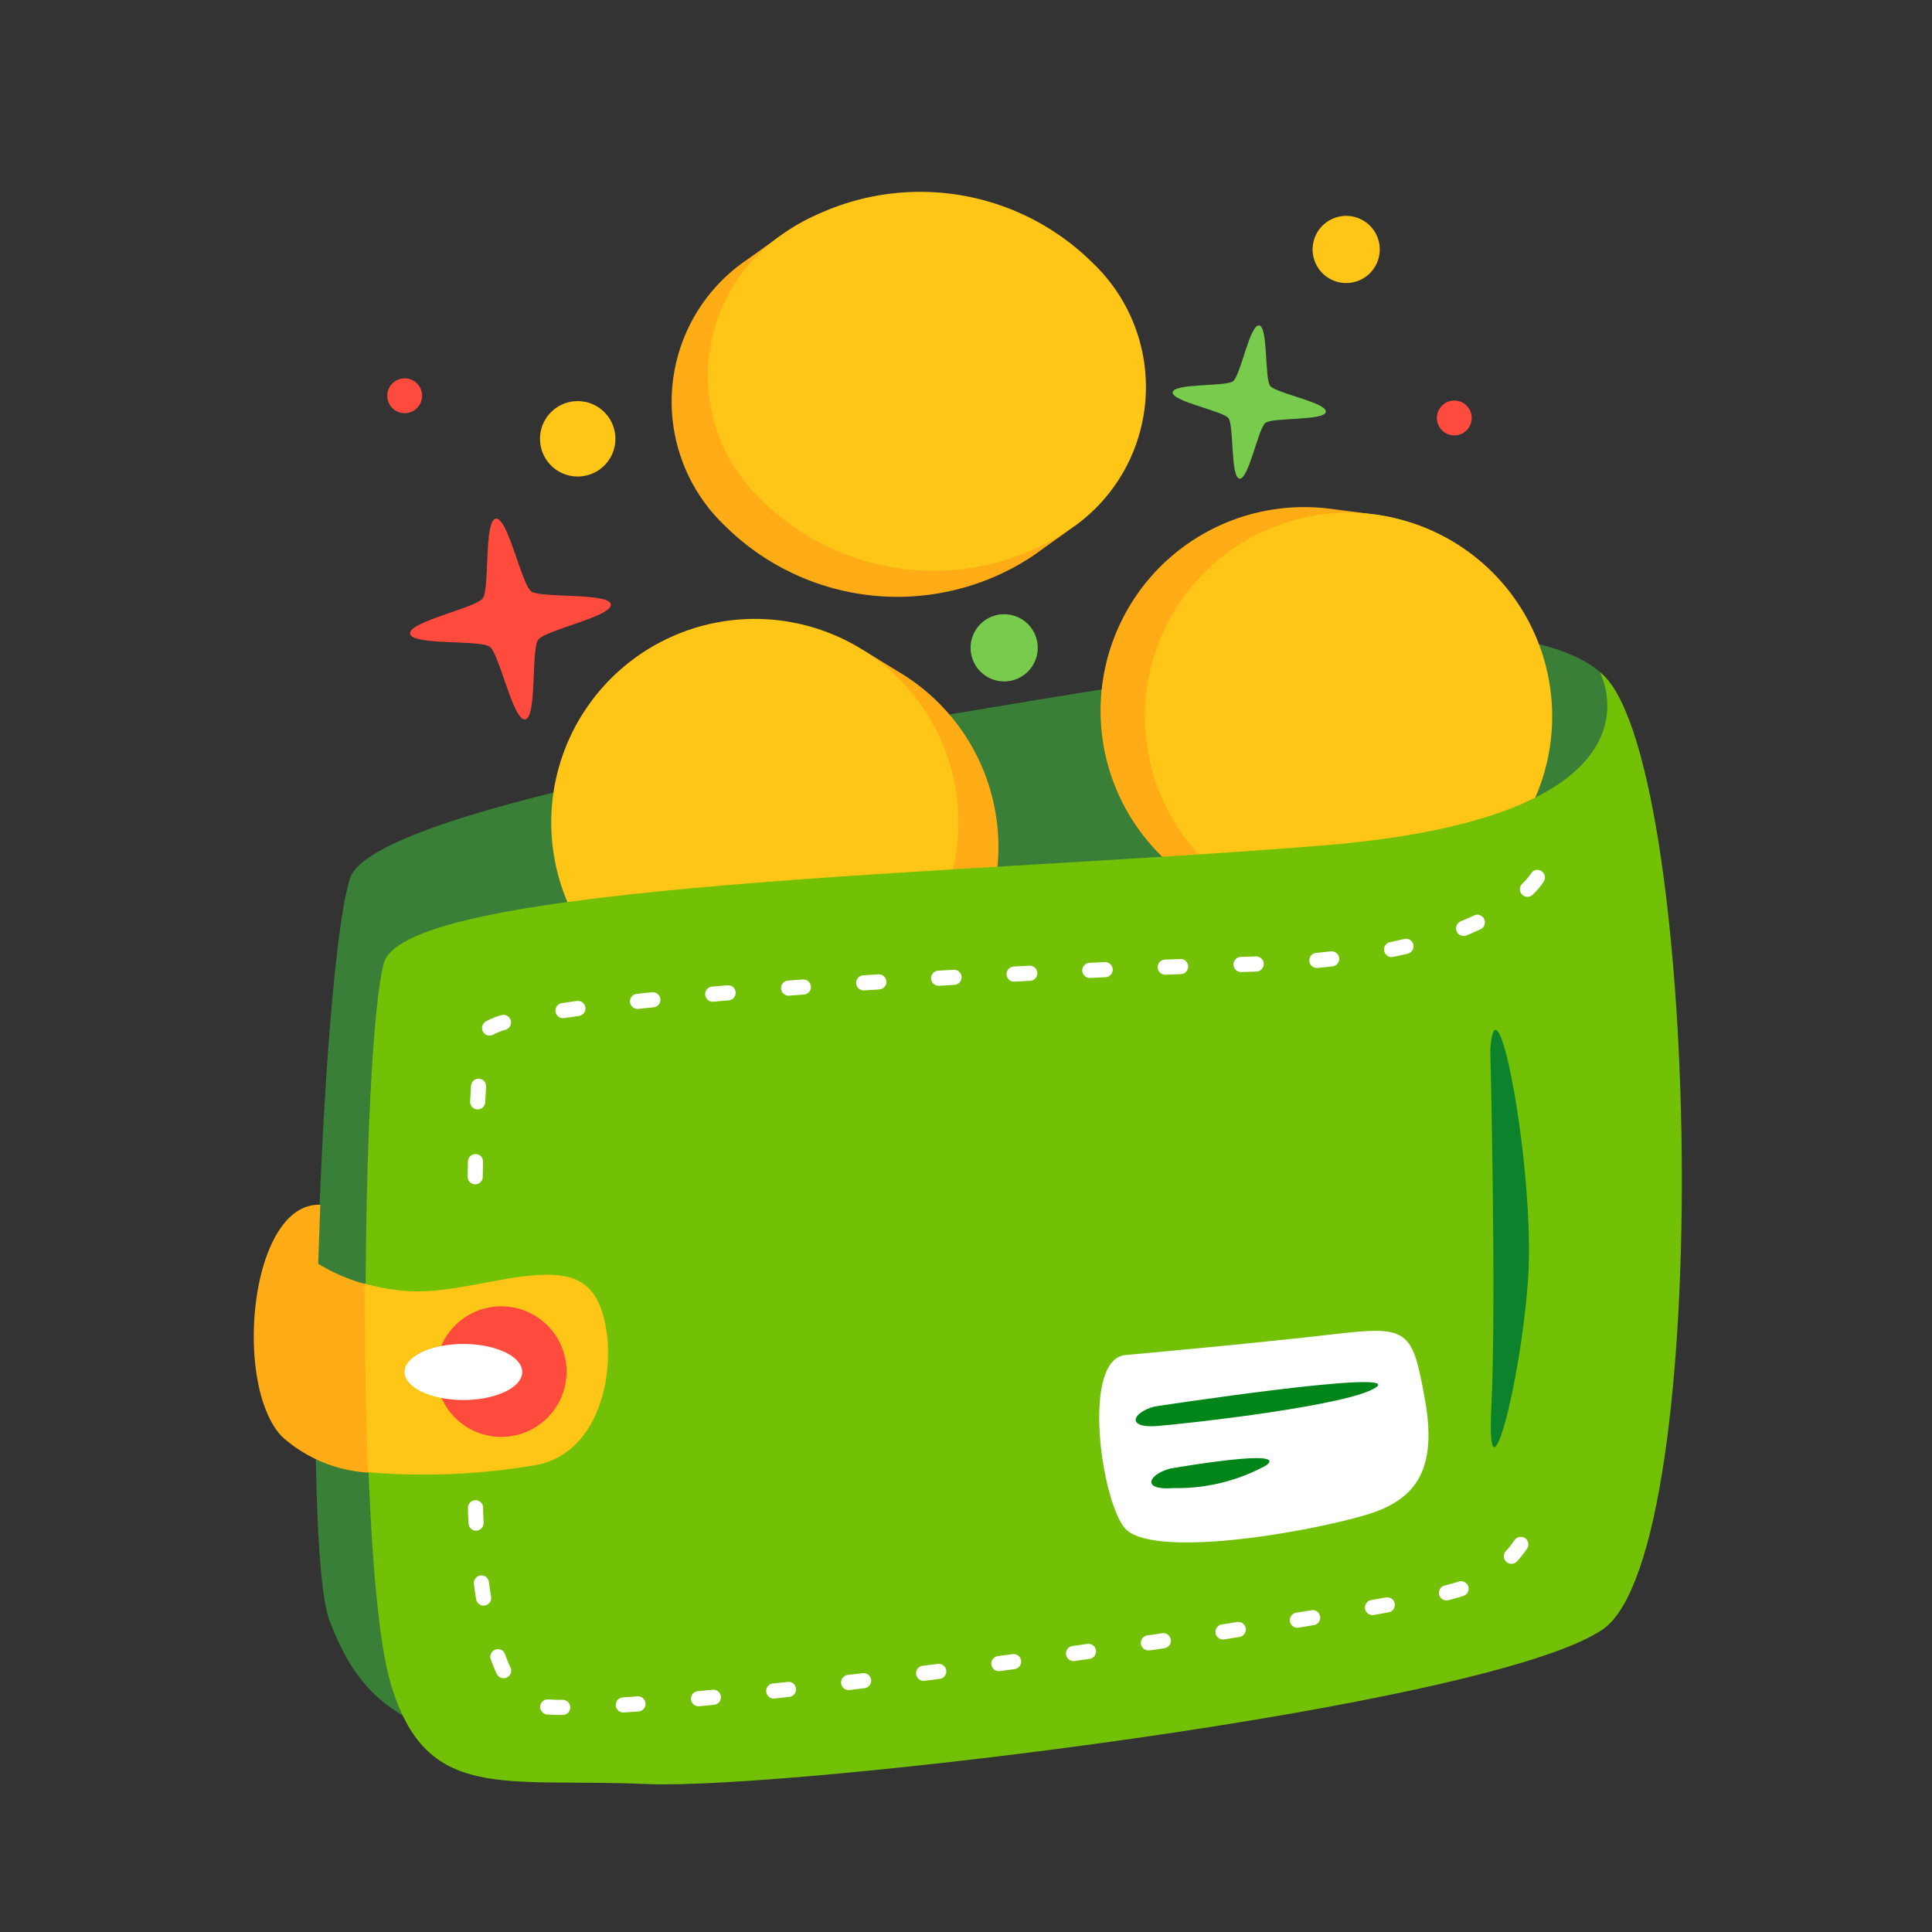 <svg xmlns="http://www.w3.org/2000/svg" xmlns:xlink="http://www.w3.org/1999/xlink" width="82" height="82" viewBox="0 0 82 82"><rect x="0" y="0" width="82" height="82" fill="#333333" stroke="none"/><defs><clipPath id="a"><rect width="82" height="82" transform="translate(0.222)" fill="none" stroke="#707070" stroke-width="1"/></clipPath></defs><g transform="translate(-0.221)" clip-path="url(#a)"><g transform="translate(10.992 6.872)"><g transform="translate(0 0)"><g transform="translate(0 0)"><path d="M78.992,46.931s-2.578-2.607-10.757-.993S27.212,51.809,25.956,55.7s-2.1,28.338-.86,31.534,2.93,4.8,8.409,5.5S66.048,73,67.015,72.362,84.079,54.668,78.992,46.931Z" transform="translate(-21.871 -25.291)" fill="#3a7f38"/><g transform="translate(37.103 13.628) rotate(7.262)"><path d="M16.271,8.643s-1.356,8.606-6.1,8.643H8.643A8.643,8.643,0,0,1,8.643,0h1.873c4.753.024,5.755,3.885,5.755,8.643Z" transform="translate(0 0)" fill="#ffac17"/><path d="M17.286,8.643A8.643,8.643,0,1,1,8.643,0a8.643,8.643,0,0,1,8.643,8.643Z" transform="translate(1.896 0)" fill="#ffc517"/></g><g transform="matrix(-0.853, -0.522, 0.522, -0.853, 25.744, 40.908)"><path d="M16.266,8.641s-1.356,8.6-6.1,8.64H8.641A8.641,8.641,0,1,1,8.641,0h1.873C15.264.025,16.266,3.884,16.266,8.641Z" transform="translate(0 0)" fill="#ffac17"/><path d="M17.281,8.641A8.641,8.641,0,1,1,8.641,0a8.641,8.641,0,0,1,8.641,8.641Z" transform="translate(1.895 0)" fill="#ffc517"/></g><path d="M80.644,48.11s3.394,6.129-11.7,7.367-38.957,1.579-39.9,5-1.218,25.412.279,30.54,4.8,4.03,10.841,4.3,35.754-3.254,40.605-6.558,4.145-37.443-.129-40.647Z" transform="translate(-23.522 -26.47)" fill="#73c106"/><path d="M35.364,93.092c-1.635-.25-4.093.641-5.994.659A8.253,8.253,0,0,1,27,93.418S25.174,94.893,25.5,96.77a23.912,23.912,0,0,0,1.645,4.66,28.231,28.231,0,0,0,6.94-.274c3.509-.47,3.83-5.713,2.585-7.359a1.92,1.92,0,0,0-1.31-.705Z" transform="translate(-22.296 -45.815)" fill="#ffc517"/><path d="M39.09,98.513a2.771,2.771,0,1,1-2.4-3.1A2.771,2.771,0,0,1,39.09,98.513Z" transform="translate(-25.836 -46.819)" fill="#ff4b3d"/><path d="M22.663,87.743c-2.994-.1-3.721,7.642-1.628,9.839a6.026,6.026,0,0,0,3.658,1.531c-.128-2.752-.15-7.173-.153-8.012a7.742,7.742,0,0,1-1.967-.854Z" transform="translate(-19.84 -43.482)" fill="#ffac17"/><g transform="translate(18.972 0) rotate(7.262)"><path d="M14.9,3.261s5.8,6.358,2.355,9.607L16.135,13.91a10.392,10.392,0,0,1-13.158.423,7.27,7.27,0,0,1-.49-11.339L3.859,1.719C7.361-1.5,11.143.256,14.9,3.261Z" transform="translate(0 0.863)" fill="#ffac17"/><path d="M15.644,2.143a7.27,7.27,0,0,1,.49,11.339,10.392,10.392,0,0,1-13.158.423,7.27,7.27,0,0,1-.49-11.339,10.392,10.392,0,0,1,13.158-.423Z" transform="translate(1.389 0)" fill="#ffc517"/></g><g transform="translate(5.667 2.291)"><path d="M91.937,26.228c-.388-.05-.231-2.256-.47-2.566s-2.415-.711-2.366-1.1,2.256-.231,2.566-.47.711-2.415,1.1-2.366.231,2.256.47,2.566,2.415.711,2.366,1.1-2.256.231-2.566.47-.711,2.415-1.1,2.366Z" transform="translate(-55.766 -15.077)" fill="#78cb4d"/><path d="M36.5,42.8c-.509.075-1.09-2.775-1.5-3.082s-3.309-.047-3.384-.555,2.775-1.09,3.082-1.5.047-3.309.555-3.384,1.09,2.775,1.5,3.082,3.309.046,3.384.555-2.775,1.09-3.082,1.5-.047,3.309-.555,3.384Z" transform="translate(-30.649 -21.429)" fill="#ff4b3d"/><path d="M102.483,13.077a1.425,1.425,0,1,1-1.233-1.594,1.425,1.425,0,0,1,1.233,1.594Z" transform="translate(-60.371 -11.472)" fill="#ffc517"/><path d="M76.7,43.1A1.425,1.425,0,1,1,75.465,41.5,1.425,1.425,0,0,1,76.7,43.1Z" transform="translate(-49.105 -24.581)" fill="#78cb4d"/><path d="M31.373,24.547a.739.739,0,1,1-.639-.827A.739.739,0,0,1,31.373,24.547Z" transform="translate(-29.901 -16.818)" fill="#ff4b3d"/><path d="M44.6,27.228a1.6,1.6,0,1,1-1.382-1.786A1.6,1.6,0,0,1,44.6,27.228Z" transform="translate(-34.931 -17.567)" fill="#ffc517"/><path d="M110.479,26.219a.739.739,0,1,1-.639-.827.739.739,0,0,1,.639.827Z" transform="translate(-64.459 -17.548)" fill="#ff4b3d"/></g><path d="M81.4,63.036l-.015,0a.321.321,0,0,0-.3.151,2.5,2.5,0,0,1-.365.433.321.321,0,1,0,.452.455,3.049,3.049,0,0,0,.457-.548.321.321,0,0,0-.23-.489Zm-2.536,1.9-.03,0a.321.321,0,0,0-.155.03c-.189.088-.38.173-.572.251a.321.321,0,0,0,.24.6c.2-.082.406-.171.6-.264a.322.322,0,0,0-.088-.608Zm-3.037,1.025a.321.321,0,0,0-.12.005c-.206.049-.411.1-.615.137a.321.321,0,0,0,.125.629c.215-.043.429-.092.639-.142a.321.321,0,0,0-.029-.629Zm-3.18.533a.32.32,0,0,0-.064,0c-.21.024-.419.046-.629.065a.321.321,0,0,0,.055.639c.217-.019.431-.041.647-.066a.32.32,0,0,0,.01-.636l-.02,0Zm-3.191.215a.321.321,0,0,0-.046,0l-.642.02a.321.321,0,1,0,.02.642l.642-.02a.321.321,0,0,0,.026-.64Zm-3.2.109h-.008a.319.319,0,0,0-.046,0l-.64.025a.321.321,0,1,0,.025.641l.641-.025a.321.321,0,0,0,.027-.639Zm-3.214.132a.32.32,0,0,0-.046,0l-.221.01h0l-.42.02a.321.321,0,1,0,.03.641l.42-.02.221-.009a.321.321,0,0,0,.017-.64Zm-3.207.153a.321.321,0,0,0-.046,0l-.641.034a.321.321,0,1,0,.034.64l.64-.033a.32.32,0,0,0,.013-.639Zm-3.2.173h-.007a.322.322,0,0,0-.046,0l-.408.023-.232.013a.321.321,0,1,0,.037.64l.233-.013.406-.023a.321.321,0,0,0,.016-.639Zm-3.2.193h-.008a.324.324,0,0,0-.044,0l-.641.041a.321.321,0,0,0,.043.641l.64-.041a.321.321,0,0,0,.011-.64Zm-3.2.218h-.007a.321.321,0,0,0-.045,0l-.64.047a.321.321,0,0,0,.046.64l.64-.046a.321.321,0,0,0,.006-.639Zm-3.2.247h-.007a.322.322,0,0,0-.046,0c-.214.017-.428.036-.641.055a.321.321,0,1,0,.056.639l.636-.055a.321.321,0,0,0,0-.64Zm-3.189.295a.32.32,0,0,0-.064,0l-.276.028h0l-.362.039a.321.321,0,1,0,.067.638l.361-.037.275-.028a.321.321,0,0,0,.019-.636l-.019,0Zm-3.177.371a.321.321,0,0,0-.084,0c-.215.028-.428.06-.641.092a.321.321,0,0,0,.1.634q.315-.048.629-.09a.321.321,0,0,0,0-.637Zm-3.159.59H37.5a.321.321,0,0,0-.12.014,2.94,2.94,0,0,0-.664.271.321.321,0,0,0,.331.55,2.484,2.484,0,0,1,.524-.208.321.321,0,0,0-.063-.625ZM36.452,71.9h-.015a.321.321,0,0,0-.34.3c-.014.214-.027.429-.038.645a.321.321,0,1,0,.64.032c.011-.211.024-.423.038-.636a.321.321,0,0,0-.286-.34ZM36.326,75.1l-.025,0h-.008a.321.321,0,0,0-.328.313l-.012.574h0v.067a.321.321,0,1,0,.642.012V76l.012-.574a.321.321,0,0,0-.28-.326ZM80.687,91.346a.321.321,0,0,0-.3.137,4.285,4.285,0,0,1-.37.467.321.321,0,0,0,.474.434,4.951,4.951,0,0,0,.426-.538.321.321,0,0,0-.225-.5Zm-2.538,1.88a.32.32,0,0,0-.138.016c-.185.064-.384.115-.59.166a.321.321,0,0,0,.154.624c.209-.052.426-.108.645-.183a.32.32,0,0,0-.052-.619l-.019,0Zm-3.131.689H75.01a.32.32,0,0,0-.083,0l-.39.071-.241.043a.321.321,0,0,0,.112.632l.241-.043h0l.391-.072a.32.32,0,0,0-.024-.634ZM36.328,89.79a.32.32,0,0,0-.361.324c0,.219.012.436.022.651a.321.321,0,1,0,.641-.03c-.01-.212-.018-.423-.021-.632a.321.321,0,0,0-.281-.312Zm35.535,4.669h-.009a.321.321,0,0,0-.083,0l-.22.035-.412.067a.321.321,0,1,0,.1.633l.413-.067h0l.219-.037a.321.321,0,0,0-.012-.635Zm-3.175.5a.32.32,0,0,0-.083,0l-.626.1-.007,0a.321.321,0,1,0,.1.634h.008l.628-.1a.321.321,0,0,0-.015-.637Zm-3.17.475a.321.321,0,0,0-.082,0l-.618.091-.015,0a.321.321,0,0,0,.09.636l.017,0h0l.618-.091a.321.321,0,0,0-.01-.636Zm-3.174.453a.321.321,0,0,0-.083,0l-.636.089a.321.321,0,0,0,.089.636l.636-.089a.321.321,0,0,0-.006-.636Zm-25.769-2.9a.32.32,0,0,0-.357.363l.037.27v0l.057.364a.321.321,0,1,0,.634-.1l-.055-.362-.037-.267a.321.321,0,0,0-.278-.275Zm22.592,3.334a.321.321,0,0,0-.083,0l-.636.085a.321.321,0,0,0,.085.636l.636-.085a.321.321,0,0,0,0-.636Zm-3.179.415a.321.321,0,0,0-.083,0l-.637.08a.321.321,0,1,0,.081.637l.636-.081a.32.32,0,0,0,0-.636Zm-3.2.393a.322.322,0,0,0-.064,0l-.544.065-.093.011a.321.321,0,1,0,.075.638l.094-.011.544-.065a.321.321,0,0,0,.007-.636l-.019,0ZM49.6,97.5a.321.321,0,0,0-.063,0l-.526.058-.111.011a.321.321,0,0,0,.068.638l.112-.012h0l.525-.059a.32.32,0,0,0,.013-.635l-.019,0ZM37.286,96.114a.322.322,0,0,0-.352.426c.075.208.158.416.256.621a.321.321,0,0,0,.581-.275c-.086-.181-.162-.371-.232-.565a.321.321,0,0,0-.253-.207Zm9.132,1.719a.321.321,0,0,0-.063,0l-.245.024-.393.037a.321.321,0,0,0,.061.639l.394-.037h0l.244-.025a.321.321,0,0,0,.02-.636l-.019,0Zm-3.2.279H43.21a.321.321,0,0,0-.045,0l-.184.015-.454.031a.321.321,0,0,0,.045.64l.454-.031h0l.185-.013a.322.322,0,0,0,.006-.641Zm-3.188.151a.318.318,0,0,0-.044,0c-.21,0-.418-.006-.62-.021a.321.321,0,0,0-.046.64c.224.016.446.021.663.022a.321.321,0,0,0,.047-.639Z" transform="translate(-26.876 -32.987)" fill="#fff"/><path d="M113.028,75.261s.27,10.755.046,15.222,1.236-.88,1.556-5.421-1.327-13.311-1.6-9.8Z" transform="translate(-60.548 -37.614)" fill="#0c822c"/><path d="M36.178,99.539c-.174.652-1.424,1.113-2.792,1.03s-2.334-.679-2.16-1.331,1.424-1.113,2.792-1.03S36.352,98.887,36.178,99.539Z" transform="translate(-24.804 -48.029)" fill="#fff"/><path d="M84.7,98.8s5.591-.506,8.786-.879,3.354-.213,3.887,2.716-.269,4.293-2.5,4.952c-2.686.793-9.265,1.89-10.276.506S82.834,98.911,84.7,98.8Z" transform="translate(-47.674 -48.162)" fill="#fff"/><path d="M87.1,102.151s10.489-1.6,9.424-.825-7.96,1.544-9.291,1.651S86.139,102.417,87.1,102.151Z" transform="translate(-48.875 -49.326)" fill="#008519"/><path d="M88.279,107.808s5.138-.905,4.073-.133a7.854,7.854,0,0,1-3.94.958C87.081,108.74,87.321,108.075,88.279,107.808Z" transform="translate(-49.391 -52.347)" fill="#008519"/></g></g></g></g></svg>
